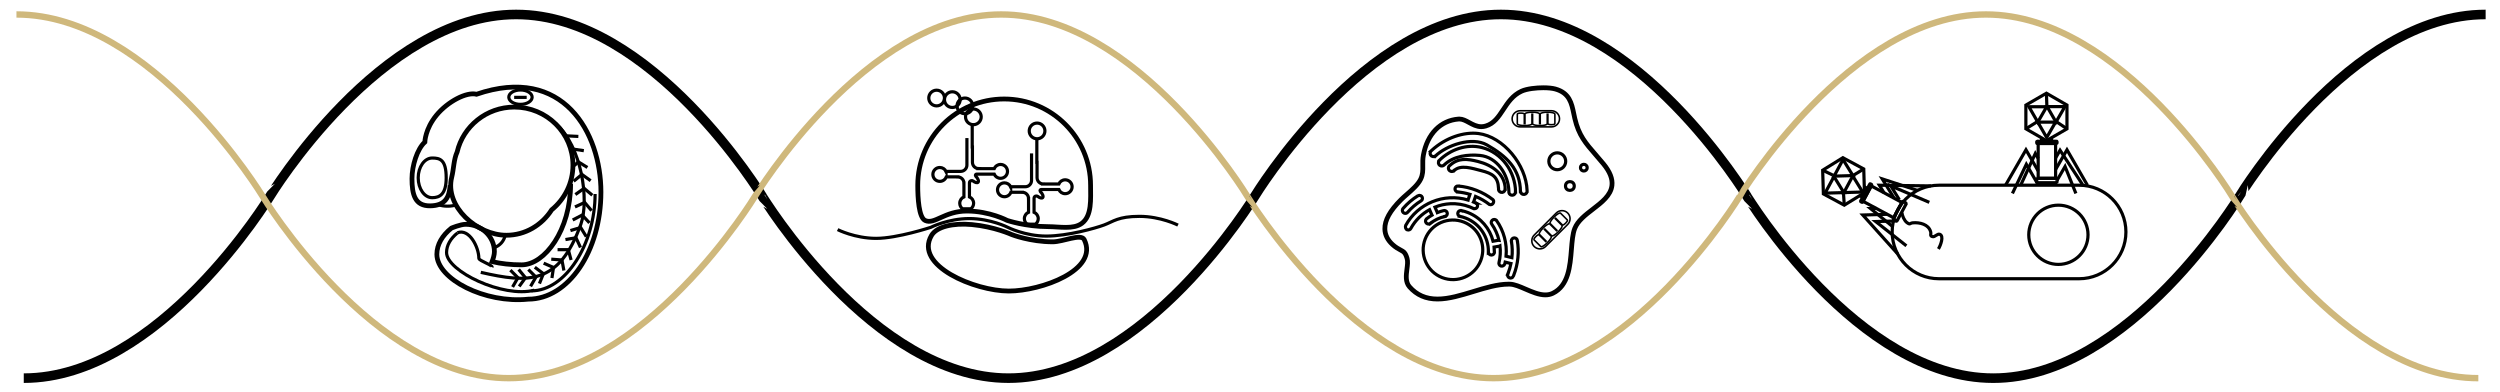 <?xml version="1.0" encoding="utf-8"?>
<!-- Generator: Adobe Illustrator 16.0.4, SVG Export Plug-In . SVG Version: 6.00 Build 0)  -->
<!DOCTYPE svg PUBLIC "-//W3C//DTD SVG 1.1//EN" "http://www.w3.org/Graphics/SVG/1.1/DTD/svg11.dtd">
<svg version="1.1" id="Layer_1" xmlns="http://www.w3.org/2000/svg" xmlns:xlink="http://www.w3.org/1999/xlink" x="0px" y="0px"
	 width="626.891px" height="98.319px" viewBox="0 0 626.891 98.319" enable-background="new 0 0 626.891 98.319"
	 xml:space="preserve">
<path fill="none" stroke="#000000" stroke-width="2.401" stroke-miterlimit="10" d="M5.958,94.823
	c34.094,0,61.731-45.597,61.731-45.597c0.001,0,27.641-45.598,61.734-45.598c34.095,0,61.732,45.598,61.732,45.598
	c0.003,0,27.639,45.597,61.736,45.597c34.094,0,61.731-45.597,61.731-45.597s27.64-45.598,61.734-45.598
	c34.094,0,61.732,45.598,61.732,45.598c0.001,0,27.641,45.599,61.733,45.599c34.095,0,61.732-45.599,61.732-45.599
	S589.195,3.628,623.29,3.628"/>
<path fill="none" stroke="#CFB87C" stroke-width="1.601" stroke-miterlimit="10" d="M4.124,3.628
	c34.095,0,61.733,45.598,61.733,45.598s27.639,45.597,61.734,45.597c34.094,0,61.731-45.597,61.731-45.597
	c0.001,0,27.641-45.598,61.735-45.598s61.731,45.598,61.731,45.598c0.002,0,27.641,45.597,61.735,45.597
	s61.732-45.597,61.732-45.597S463.895,3.628,497.99,3.628s61.732,45.598,61.732,45.598c0.004,0,27.641,45.599,61.735,45.599"/>
<path fill="none" stroke="#000000" stroke-width="1.2" stroke-miterlimit="10" d="M242.474,52.921
	c5.668,0,10.087,2.352,10.087,2.352s4.596,1.557,10.263,1.557c2.819,0,6.322,0.765,8.45-0.823c2.564-1.911,2.196-6.103,2.196-9.516
	c0-11.968-9.702-21.669-21.67-21.669s-21.669,9.701-21.669,21.669c0,3.132,0.259,8.056,1.859,8.797
	C234.355,56.384,236.804,52.921,242.474,52.921z"/>
<path fill="none" stroke="#000000" stroke-width="1.2" stroke-miterlimit="10" d="M263.981,60.64
	c-5.667,0-10.263-1.811-10.263-1.811s-4.398-2.005-10.043-2.517c-4.664-0.424-8.787,0.507-10.091,2.721
	c-4.465,7.576,10.897,13.948,19.383,13.948c8.122,0,22.679-5.246,18.906-12.902C271.091,58.495,266.568,60.64,263.981,60.64z"/>
<path fill="none" stroke="#000000" stroke-width="0.8" stroke-miterlimit="10" d="M210.042,57.577c0,0,4.322,2.196,9.654,2.196
	c5.332,0,13.708-2.769,13.708-2.769s4.322-2.196,9.655-2.196c5.331,0,9.652,2.196,9.652,2.196s4.323,2.195,9.654,2.195
	c5.332,0,12.296-1.967,14.511-2.79c2.284-0.85,3.52-2.155,8.853-2.155s9.654,2.195,9.654,2.195"/>
<path fill="none" stroke="#000000" stroke-width="0.8" stroke-miterlimit="10" d="M242.46,34.617v2.235V41.4
	c0,0.862-0.699,1.573-1.562,1.573h-3.672v0.003c-0.283-0.577-0.875-0.977-1.562-0.977c-0.961,0-1.739,0.778-1.739,1.739
	s0.778,1.739,1.739,1.739c0.743,0,1.375-0.466,1.625-1.121h2.859v0.005c0.862,0,1.562,0.7,1.562,1.562h0.001v3.448
	c-0.616,0.269-1.047,0.882-1.047,1.596c0,0.569,0.274,1.073,0.698,1.392h2.081c0.424-0.318,0.699-0.822,0.699-1.392
	c0-0.714-0.432-1.327-1.048-1.596v-3.546c0-0.29,0.235-0.524,0.524-0.524c0.126,0,0.254-0.02,0.345,0.056
	c0.527,0.417,1.063,0.576,1.286,0.353c0.268-0.268-0.011-0.979-0.621-1.588c-0.034-0.043-0.04-0.107-0.04-0.166
	c0-0.14,0.136-0.292,0.275-0.292h4.438c0.268,0.617,0.882,1.048,1.596,1.048c0.961,0,1.74-0.778,1.74-1.739s-0.779-1.739-1.74-1.739
	c-0.714,0-1.328,0.431-1.596,1.049h-3.876l0.001-0.002c-0.873,0-1.582-0.713-1.582-1.592v0.001v-3.838h-0.055v-5.906"/>
<path fill="none" stroke="#000000" stroke-width="0.8" stroke-miterlimit="10" d="M258.666,38.47v2.236v4.547
	c0,0.862-0.698,1.573-1.562,1.573h-3.673v0.006c-0.281-0.578-0.874-0.979-1.561-0.979c-0.961,0-1.739,0.779-1.739,1.739
	c0,0.961,0.778,1.739,1.739,1.739c0.742,0,1.375-0.466,1.624-1.121h2.857v0.005c0.863,0,1.562,0.699,1.562,1.562h0.001v3.449
	c-0.616,0.267-1.047,0.881-1.047,1.596c0,0.569,0.275,1.073,0.698,1.39h2.082c0.423-0.316,0.698-0.82,0.698-1.39
	c0-0.715-0.432-1.329-1.048-1.596v-3.548c0-0.287,0.235-0.523,0.525-0.523c0.125,0,0.254-0.02,0.344,0.055
	c0.527,0.419,1.063,0.577,1.287,0.354c0.267-0.267-0.011-0.977-0.622-1.587c-0.033-0.044-0.04-0.107-0.04-0.166
	c0-0.141,0.137-0.292,0.276-0.292h4.438c0.267,0.617,0.881,1.048,1.595,1.048c0.961,0,1.74-0.779,1.74-1.74
	c0-0.959-0.779-1.739-1.74-1.739c-0.714,0-1.328,0.432-1.595,1.049h-3.877l0.001-0.002c-0.873,0-1.581-0.713-1.581-1.591v0.001
	v-3.838h-0.056v-5.908"/>
<g>
	<circle fill="none" stroke="#000000" stroke-width="0.8" stroke-miterlimit="10" cx="244.077" cy="29.298" r="1.967"/>
	<circle fill="none" stroke="#000000" stroke-width="0.8" stroke-miterlimit="10" cx="241.953" cy="26.551" r="1.968"/>
	<circle fill="none" stroke="#000000" stroke-width="0.8" stroke-miterlimit="10" cx="238.799" cy="24.982" r="1.968"/>
	<circle fill="none" stroke="#000000" stroke-width="0.8" stroke-miterlimit="10" cx="234.864" cy="24.583" r="1.968"/>
</g>
<circle fill="none" stroke="#000000" stroke-width="0.8" stroke-miterlimit="10" cx="260.052" cy="32.831" r="1.968"/>
<path fill="none" stroke="#000000" stroke-width="1.2" stroke-miterlimit="10" d="M360.462,74.986
	c-2.917,0-5.217-1.006-7.028-3.072c-1.053-1.202-0.832-2.909-0.637-4.415c0.129-0.997,0.25-1.941,0.043-2.667
	c-0.423-1.488-0.843-1.715-1.68-2.161c-0.527-0.282-1.181-0.633-1.968-1.348c-1.249-1.138-1.9-2.45-1.932-3.902
	c-0.051-2.179,1.273-4.578,4.045-7.336c0.457-0.455,0.977-0.908,1.524-1.389c1.28-1.12,2.733-2.393,3.399-3.742
	c0.58-1.173,0.563-2.225,0.545-3.442c-0.012-0.826-0.024-1.68,0.151-2.629c0.982-5.309,4.283-8.686,8.831-9.032
	c0.06-0.006,0.119-0.007,0.181-0.007c0.833,0,1.613,0.426,2.44,0.878c0.939,0.513,1.91,1.043,3.064,1.043
	c0.369,0,0.73-0.053,1.105-0.163c2.092-0.611,3.212-2.31,4.396-4.109c1.167-1.77,2.372-3.599,4.576-4.621
	c1.383-0.641,3.809-0.868,5.465-0.868c1.21,0,2.272,0.109,2.995,0.307c3.571,0.981,4.1,3.521,4.66,6.21
	c0.081,0.389,0.164,0.789,0.259,1.2c0.973,4.203,2.739,6.229,5.187,9.035c0.635,0.728,1.292,1.48,1.995,2.339
	c1.623,1.984,2.32,3.754,2.128,5.409c-0.287,2.497-2.562,4.243-4.759,5.931c-1.877,1.442-3.818,2.933-4.571,4.855
	c-0.514,1.315-0.667,3.219-0.83,5.235c-0.342,4.262-0.732,9.092-4.659,11.01c-0.56,0.272-1.193,0.411-1.881,0.411
	c-1.607,0-3.317-0.739-4.971-1.453c-1.433-0.62-2.786-1.205-3.891-1.237c-0.117-0.004-0.235-0.005-0.354-0.005
	c-2.785,0-5.883,0.947-8.878,1.863C366.408,74.034,363.296,74.986,360.462,74.986z"/>
<g>
	<g>
		<path fill="none" stroke="#000000" stroke-width="0.8" stroke-miterlimit="10" d="M355.592,49.083
			c0.183-0.1,0.41-0.119,0.624-0.037c0.383,0.151,0.573,0.586,0.421,0.97c-0.059,0.15-0.16,0.273-0.285,0.352l-0.01-0.012
			c-1.243,0.774-2.377,1.735-3.358,2.86l0,0c-0.197,0.255-0.55,0.359-0.862,0.236c-0.385-0.15-0.573-0.584-0.424-0.97
			c0.035-0.084,0.081-0.159,0.137-0.224c1.094-1.259,2.358-2.327,3.745-3.189"/>
		<g>
			<path fill="none" stroke="#000000" stroke-width="0.8" stroke-miterlimit="10" d="M374.061,56.187l0.002,0.001
				c0.856,1.232,1.474,2.616,1.824,4.072c-0.076-0.009-0.153-0.012-0.234,0.002l-1.252,0.223c-0.8-3.164-3.058-5.911-6.329-7.195
				c-0.496-0.192-0.999-0.345-1.502-0.461l-0.004,0.013c-0.386-0.15-0.818,0.04-0.971,0.424c-0.147,0.385,0.042,0.816,0.425,0.969
				l-0.003,0.006c0.509,0.102,1.013,0.247,1.51,0.443c3.566,1.396,5.737,4.824,5.7,8.442c0,0,0.014-0.013,0.013,0.075
				c-0.003,0.302,0.178,0.588,0.476,0.705c0.385,0.147,0.818-0.041,0.97-0.424c0.027-0.075,0.043-0.147,0.049-0.221
				c0.005-0.062-0.001-0.124-0.012-0.182l-0.001-0.001c0.004-0.377-0.024-0.75-0.062-1.122l1.257-0.221
				c0.077-0.017,0.149-0.045,0.217-0.08c0.159,1.378,0.087,2.797-0.257,4.199l0.027-0.127c-0.15,0.387,0.038,0.82,0.424,0.97
				c0.385,0.15,0.855-0.121,1.006-0.504c0.038-0.157,0.068-0.312,0.1-0.467l1.363,0.344c0.028,0.008,0.059,0.008,0.085,0.013
				c-0.167,0.803-0.396,1.605-0.707,2.396c-0.028,0.075-0.06,0.153-0.091,0.228h0.004c-0.15,0.385,0.038,0.817,0.423,0.969
				c0.382,0.151,0.815-0.038,0.969-0.424l-0.002-0.001c0.029-0.075,0.061-0.151,0.089-0.225c1.13-2.891,1.387-5.902,0.901-8.753
				h0.002c-0.045-0.247-0.215-0.467-0.466-0.564c-0.384-0.152-0.815,0.037-0.969,0.425c-0.051,0.136-0.062,0.278-0.035,0.416
				l-0.002,0.001c0.226,1.325,0.268,2.691,0.122,4.062l-1.407-0.356c-0.02-0.006-0.039-0.005-0.06-0.009
				c0.29-3.19-0.577-6.347-2.365-8.913h-0.002c-0.079-0.11-0.193-0.198-0.33-0.25c-0.384-0.152-0.815,0.038-0.966,0.424
				C373.898,55.741,373.932,55.993,374.061,56.187z"/>
			<path fill="none" stroke="#000000" stroke-width="0.8" stroke-miterlimit="10" d="M370.042,50.887
				c0.02,0.007,0.037,0.019,0.055,0.03c0,0,0.001,0,0.004,0L370.042,50.887z"/>
			<path fill="none" stroke="#000000" stroke-width="0.8" stroke-miterlimit="10" d="M352.481,56.536
				c-0.152,0.384-0.005,0.936,0.379,1.085c0.385,0.148,0.815-0.04,0.971-0.424l-0.054,0.081c1.114-2.034,2.765-3.64,4.697-4.707
				l0.577,1.318c0.009,0.021,0.02,0.037,0.029,0.055c-0.495,0.281-0.971,0.604-1.417,0.967c-0.064,0.066-0.118,0.148-0.153,0.242
				c-0.151,0.386,0.037,0.817,0.423,0.969c0.257,0.103,0.538,0.052,0.74-0.111l0.001,0.004c1.071-0.851,2.322-1.443,3.654-1.739
				l-0.003-0.011c0.239-0.048,0.453-0.215,0.546-0.46c0.151-0.383-0.038-0.818-0.423-0.966c-0.189-0.078-0.395-0.067-0.569,0.009
				l0.025-0.008c-0.507,0.118-1,0.274-1.479,0.464c-0.001-0.004-0.003-0.008-0.003-0.01l-0.597-1.362
				c1.216-0.486,2.515-0.774,3.84-0.842c1.639-0.082,3.321,0.173,4.948,0.81c0.301,0.117,0.592,0.244,0.877,0.383l0.005-0.003
				c0.385,0.149,0.817-0.039,0.968-0.425c0.143-0.365-0.021-0.77-0.367-0.937c-0.19-0.093-0.392-0.177-0.591-0.259
				c0.026-0.046,0.05-0.094,0.069-0.146l0.429-1.267c1.279,0.533,2.456,1.219,3.497,2.038c0.385,0.151,0.82-0.039,0.969-0.422
				c0.115-0.298,0.117-0.596-0.103-0.799c-1.221-0.951-2.601-1.745-4.12-2.339c-1.521-0.598-3.081-0.951-4.631-1.08l0.002-0.011
				c-0.306-0.006-0.596,0.177-0.713,0.478c-0.148,0.382,0.04,0.815,0.426,0.964c0.057,0.024,0.119,0.039,0.181,0.046l-0.002,0.016
				c1.031,0.087,2.067,0.285,3.091,0.597l-0.44,1.297c-0.014,0.04-0.023,0.083-0.03,0.125
				C362.048,48.318,355.514,51.018,352.481,56.536z"/>
		</g>
	</g>
	<path fill="none" stroke="#000000" stroke-width="0.8" stroke-miterlimit="10" d="M357.381,59.921
		c1.504-3.844,5.837-5.738,9.679-4.234c0.864,0.339,1.629,0.819,2.28,1.404c2.244,2.022,3.121,5.297,1.954,8.276
		c-1.503,3.844-5.835,5.738-9.678,4.234C357.772,68.099,355.876,63.763,357.381,59.921z"/>
</g>
<g>
	<path fill="none" stroke="#000000" stroke-width="0.4" stroke-miterlimit="10" d="M391.312,53.449
		c-0.18-0.178-0.905,0.26-1.621,0.974c-0.717,0.717-1.153,1.443-0.976,1.623l1.728,1.728c-0.014,0.021-0.094,0.102-0.115,0.115
		l-1.729-1.727c-0.178-0.179-0.904,0.26-1.621,0.975c-0.716,0.714-1.153,1.442-0.975,1.62l1.727,1.728
		c-0.014,0.022-0.094,0.104-0.116,0.118l-1.728-1.729l0,0l0,0c-0.089-0.089-0.439,0.117-0.782,0.46
		c-0.342,0.342-0.548,0.691-0.458,0.781l0,0l0,0l1.732,1.73c0.178,0.18,0.906-0.259,1.621-0.974
		c0.717-0.716,1.153-1.442,0.977-1.622l-1.729-1.729c0.015-0.02,0.094-0.101,0.117-0.115l1.727,1.729
		c0.178,0.177,0.906-0.262,1.621-0.976c0.717-0.716,1.153-1.441,0.975-1.622l-1.728-1.728c0.015-0.021,0.096-0.102,0.115-0.115
		l1.729,1.728l0,0l0,0c0.09,0.088,0.439-0.115,0.782-0.458c0.344-0.344,0.547-0.692,0.457-0.784l0,0l0,0L391.312,53.449z"/>
	<path fill="none" stroke="#000000" stroke-width="0.4" stroke-miterlimit="10" d="M393.111,53.411
		c0.791,0.791,0.789,2.075,0,2.866l-5.538,5.537c-0.791,0.792-2.075,0.792-2.867,0l0,0c-0.792-0.792-0.792-2.076,0-2.867
		l5.537-5.536C391.034,52.619,392.318,52.619,393.111,53.411L393.111,53.411z"/>
</g>
<circle fill="none" stroke="#000000" stroke-width="0.8" stroke-miterlimit="10" cx="393.657" cy="46.64" r="1.096"/>
<circle fill="none" stroke="#000000" stroke-width="0.8" stroke-miterlimit="10" cx="397.156" cy="42.042" r="0.834"/>
<g>
	<path fill="none" stroke="#000000" stroke-width="0.8" stroke-miterlimit="10" d="M363.221,41.956
		c-0.113,0.447,0.159,0.901,0.606,1.014c0.275,0.071,0.557-0.009,0.757-0.188l0.018,0.019c1.652-1.606,4.604-0.57,6.834-0.008
		c2.837,0.714,4.218,1.562,4.329,4.467c-0.081,0.429,0.183,0.854,0.612,0.961c0.447,0.114,0.899-0.157,1.013-0.605
		c0.017-0.068,0.021-0.139,0.022-0.207l0.03,0.002c-0.045-3.735-3.198-6-6.821-6.915c-2.715-0.683-4.939-0.945-6.995,0.938
		C363.433,41.54,363.281,41.723,363.221,41.956z"/>
	<path fill="none" stroke="#000000" stroke-width="0.8" stroke-miterlimit="10" d="M360.717,40.582
		c-0.112,0.445,0.159,0.899,0.606,1.011c0.301,0.077,0.602-0.023,0.803-0.231c2.407-2.307,6.069-2.661,8.99-2.384
		c4.271,0.408,7.117,4.739,7.248,9.01c-0.07,0.422,0.191,0.835,0.614,0.941c0.447,0.111,0.9-0.159,1.015-0.605
		c0.013-0.061,0.021-0.121,0.021-0.183l0.024,0.001c-0.062-5.101-3.485-9.899-8.436-11.146c-3.82-0.961-7.866,0.468-10.694,3.217
		l0.009,0.009C360.825,40.321,360.753,40.441,360.717,40.582z"/>
	<path fill="none" stroke="#000000" stroke-width="0.8" stroke-miterlimit="10" d="M358.69,38.002l0.028,0.027
		c-0.033,0.063-0.066,0.13-0.084,0.205c-0.113,0.446,0.157,0.899,0.606,1.012c0.205,0.054,0.413,0.02,0.591-0.074l0.024,0.026
		c2.9-2.822,9.274-4.993,13.007-2.854c4.959,2.841,8.336,6.017,8.403,11.723l0.021,0.002c0.059,0.311,0.288,0.577,0.616,0.659
		c0.445,0.111,0.9-0.159,1.011-0.604c0.007-0.027,0.01-0.051,0.014-0.075l0.006-0.001c0.002-0.015-0.001-0.029-0.001-0.043
		c0.01-0.082,0.006-0.161-0.007-0.237c-0.201-6.345-5.903-13.507-12.229-14.29c-3.551-0.438-8.193,0.986-11.76,4.298
		c-0.037,0.028-0.07,0.062-0.104,0.094C358.787,37.917,358.74,37.958,358.69,38.002z"/>
</g>
<g>
	<path fill="none" stroke="#000000" stroke-width="0.4" stroke-miterlimit="10" d="M380.475,31.036
		c0,0.251,0.823,0.458,1.837,0.458c1.011,0,1.835-0.207,1.835-0.458v-2.443c0.025-0.005,0.139-0.005,0.164,0v2.443
		c0,0.251,0.822,0.458,1.835,0.458c1.012,0,1.836-0.207,1.836-0.458v-2.443c0.025-0.005,0.139-0.005,0.164,0v2.443l0,0l0,0
		c0.002,0.126,0.394,0.229,0.878,0.229s0.875-0.103,0.875-0.229l0,0l0,0v-2.448c0-0.253-0.823-0.458-1.835-0.458
		c-1.013,0-1.835,0.205-1.835,0.456v2.444c-0.026,0.006-0.139,0.006-0.164,0v-2.444c0-0.251-0.824-0.456-1.835-0.456
		c-1.014,0-1.836,0.205-1.836,0.456v2.444c-0.026,0.006-0.141,0.006-0.165,0v-2.442l0,0l0,0c0-0.127-0.394-0.229-0.877-0.229
		c-0.484,0-0.877,0.103-0.877,0.229l0,0l0,0V31.036z"/>
	<path fill="none" stroke="#000000" stroke-width="0.4" stroke-miterlimit="10" d="M379.175,29.792
		c0-1.12,0.909-2.027,2.027-2.027h7.831c1.119,0,2.027,0.907,2.027,2.027l0,0c0,1.12-0.908,2.027-2.027,2.027h-7.831
		C380.084,31.819,379.175,30.912,379.175,29.792L379.175,29.792z"/>
</g>
<circle fill="none" stroke="#000000" stroke-width="0.8" stroke-miterlimit="10" cx="390.495" cy="40.441" r="2.114"/>
<g>
	<path fill="none" stroke="#000000" stroke-width="0.8" stroke-miterlimit="10" d="M120.562,68.29
		c11.896,2.729,19.597,3.217,25.085-12.043c2.169-6.029,0.214-19.505-6.225-25.201"/>
	<path fill="none" stroke="#000000" stroke-width="1.2" stroke-miterlimit="10" d="M143.672,41.401
		c0-8.037-6.587-14.552-14.712-14.552c-6.981,0-12.824,4.813-14.331,11.266c-0.87,1.911-0.815,4.12-1.358,6.32
		c-1.81,7.337,6.336,14.553,13.719,14.553c4.716,0,8.875-2.525,11.344-6.37C141.594,49.949,143.672,45.917,143.672,41.401z"/>
	<path fill="none" stroke="#000000" stroke-width="0.8" stroke-miterlimit="10" d="M126.686,58.982
		c-0.291,1.476-1.373,2.667-2.786,3.112"/>
	
		<ellipse fill="none" stroke="#000000" stroke-width="0.8" stroke-miterlimit="10" cx="130.51" cy="24.366" rx="2.925" ry="1.804"/>
	<path fill="none" stroke="#000000" stroke-width="1.2" stroke-miterlimit="10" d="M112.876,46.457
		c-0.209,2.959-1.154,5.102-5,5.161c-3.886,0.061-4.568-2.922-4.568-6.825c0-3.215,1.269-7.384,3.222-9.164
		c0,0,0.073-3.295,2.917-6.743c2.844-3.446,7.565-5.893,10.045-5.252c21.742-7.447,31.199,9.699,31.199,24.528
		c0,14.833-8.163,26.855-18.232,26.855c-10.822,1.144-22.911-5.038-22.911-11.25c0-2.45,1.353-4.719,3.648-6.566
		c0,0,2.258-0.954,3.567-0.954c3.984,0,7.214,3.066,7.214,6.851c0,0.813-0.311,1.786-0.585,2.511
		c2.209,0.512,4.731,0.802,7.41,0.802c5.799,0,12.285-8.692,12.285-20.326"/>
	<path fill="none" stroke="#000000" stroke-width="0.8" stroke-miterlimit="10" d="M104.867,44.597
		c0,2.746,1.572,4.973,3.51,4.973s3.51-0.917,3.51-4.973c0-4.583-1.572-4.972-3.51-4.972S104.867,41.851,104.867,44.597z"/>
	<path fill="none" stroke="#000000" stroke-width="0.8" stroke-miterlimit="10" d="M114.34,51.383
		c-0.54,0.194-1.287,0.316-2.114,0.316c-0.822,0-1.565-0.12-2.103-0.312"/>
	<polyline fill="none" stroke="#000000" stroke-width="0.8" stroke-miterlimit="10" points="127.976,67.738 129.874,69.634 
		128.531,71.959 	"/>
	<polyline fill="none" stroke="#000000" stroke-width="0.8" stroke-miterlimit="10" points="130.059,67.568 131.757,69.647 
		130.188,71.826 	"/>
	<polyline fill="none" stroke="#000000" stroke-width="0.8" stroke-miterlimit="10" points="142.236,34.418 142.345,34.078 
		145.027,34.211 	"/>
	<polyline fill="none" stroke="#000000" stroke-width="0.8" stroke-miterlimit="10" points="143.339,38.316 143.745,37.388 
		146.399,37.786 	"/>
	<polyline fill="none" stroke="#000000" stroke-width="0.8" stroke-miterlimit="10" points="144.011,41.527 145.015,40.583 
		147.297,41.995 	"/>
	<polyline fill="none" stroke="#000000" stroke-width="0.8" stroke-miterlimit="10" points="143.849,45.44 145.928,43.745 
		148.105,45.313 	"/>
	<polyline fill="none" stroke="#000000" stroke-width="0.8" stroke-miterlimit="10" points="144.274,48.779 146.466,47.23 
		148.53,48.947 	"/>
	<polyline fill="none" stroke="#000000" stroke-width="0.8" stroke-miterlimit="10" points="144.179,51.895 146.611,50.764 
		148.335,52.821 	"/>
	<polyline fill="none" stroke="#000000" stroke-width="0.8" stroke-miterlimit="10" points="143.612,55.166 145.987,53.918 
		147.808,55.89 	"/>
	<polyline fill="none" stroke="#000000" stroke-width="0.8" stroke-miterlimit="10" points="143.037,57.815 145.609,57.049 
		147.016,59.336 	"/>
	<polyline fill="none" stroke="#000000" stroke-width="0.8" stroke-miterlimit="10" points="141.786,60.073 144.431,59.614 
		145.558,62.05 	"/>
	<polyline fill="none" stroke="#000000" stroke-width="0.8" stroke-miterlimit="10" points="139.814,62.612 142.499,62.604 
		143.2,65.195 	"/>
	<polyline fill="none" stroke="#000000" stroke-width="0.8" stroke-miterlimit="10" points="138.231,64.987 140.906,65.194 
		141.399,67.832 	"/>
	<polyline fill="none" stroke="#000000" stroke-width="0.8" stroke-miterlimit="10" points="136.327,66 138.79,67.066 
		138.399,69.719 	"/>
	<polyline fill="none" stroke="#000000" stroke-width="0.8" stroke-miterlimit="10" points="134.103,67.016 136.256,68.618 
		135.266,71.112 	"/>
	<polyline fill="none" stroke="#000000" stroke-width="0.8" stroke-miterlimit="10" points="132.486,67.585 134.383,69.484 
		133.041,71.807 	"/>
	<path fill="none" stroke="#000000" stroke-width="0.8" stroke-miterlimit="10" d="M134.017,72.764
		c-7.893,2.05-22.039-4.777-22.039-9.433c0-1.838,1.014-3.538,2.733-4.922"/>
	<path fill="none" stroke="#000000" stroke-width="0.8" stroke-miterlimit="10" d="M114.691,58.376
		c2.946-1.176,5.383,3.565,5.383,6.401c0,0.61,3.523,1.694,3.317,2.238"/>
	<path fill="none" stroke="#000000" stroke-width="0.8" stroke-miterlimit="10" d="M149.226,48.653
		c0,12.557-7.445,24.279-15.97,24.279"/>
	
		<line fill="none" stroke="#000000" stroke-width="0.8" stroke-miterlimit="10" x1="128.929" y1="24.415" x2="132.07" y2="24.415"/>
</g>
<g>
	<polygon fill="none" stroke="#000000" stroke-width="0.8" stroke-miterlimit="10" points="462.361,48.292 457.642,48.432 
		459.88,44.276 	"/>
	
		<line fill="none" stroke="#000000" stroke-width="0.8" stroke-miterlimit="10" x1="462.255" y1="48.265" x2="462.463" y2="51.445"/>
	
		<line fill="none" stroke="#000000" stroke-width="0.8" stroke-miterlimit="10" x1="459.633" y1="43.935" x2="457.047" y2="42.678"/>
	<g>
		<path fill="none" stroke="#000000" stroke-width="0.8" stroke-miterlimit="10" d="M521.364,46.446h-35.167
			c-6.476,0-11.724,5.247-11.724,11.722c0,6.476,5.248,11.725,11.724,11.725h35.168c6.475,0,11.724-5.249,11.724-11.725
			C533.088,51.693,527.839,46.446,521.364,46.446z"/>
		<polygon fill="none" stroke="#000000" stroke-width="0.8" stroke-miterlimit="10" points="508,26.352 513.152,23.377 
			518.305,26.352 518.305,32.301 513.152,35.275 508,32.301 		"/>
		<polygon fill="none" stroke="#000000" stroke-width="0.8" stroke-miterlimit="10" points="510.99,30.624 508.759,26.761 
			513.218,26.761 		"/>
		<polygon fill="none" stroke="#000000" stroke-width="0.8" stroke-miterlimit="10" points="515.554,30.6 513.324,26.737 
			517.784,26.737 		"/>
		<polygon fill="none" stroke="#000000" stroke-width="0.8" stroke-miterlimit="10" points="515.449,30.624 513.218,34.485 
			510.99,30.624 		"/>
		
			<line fill="none" stroke="#000000" stroke-width="0.8" stroke-miterlimit="10" x1="510.701" y1="30.612" x2="508" y2="32.301"/>
		
			<line fill="none" stroke="#000000" stroke-width="0.8" stroke-miterlimit="10" x1="513.271" y1="26.761" x2="513.152" y2="23.377"/>
		
			<line fill="none" stroke="#000000" stroke-width="0.8" stroke-miterlimit="10" x1="515.789" y1="30.612" x2="518.305" y2="32.301"/>
		
			<line fill="none" stroke="#000000" stroke-width="0.8" stroke-miterlimit="10" x1="511.929" y1="34.57" x2="511.929" y2="35.425"/>
		
			<line fill="none" stroke="#000000" stroke-width="0.8" stroke-miterlimit="10" x1="514.434" y1="34.573" x2="514.434" y2="35.428"/>
		<path fill="none" stroke="#000000" stroke-width="0.8" stroke-miterlimit="10" d="M515.457,44.419
			c0,0.161-0.132,0.291-0.292,0.291h-3.788c-0.16,0-0.29-0.13-0.29-0.291v-8.158c0-0.16,0.13-0.291,0.29-0.291h3.788
			c0.16,0,0.292,0.13,0.292,0.291V44.419z"/>
		<path fill="none" stroke="#000000" stroke-width="0.8" stroke-miterlimit="10" d="M515.82,35.701
			c0,0.151-0.033,0.273-0.073,0.273h-4.953c-0.039,0-0.072-0.123-0.072-0.273l0,0c0-0.152,0.033-0.276,0.072-0.276h4.953
			C515.787,35.425,515.82,35.548,515.82,35.701L515.82,35.701z"/>
		<path fill="none" stroke="#000000" stroke-width="0.8" stroke-miterlimit="10" d="M515.82,45.267
			c0,0.305-0.033,0.553-0.073,0.553h-4.953c-0.039,0-0.072-0.248-0.072-0.553l0,0c0-0.308,0.033-0.557,0.072-0.557h4.953
			C515.787,44.71,515.82,44.959,515.82,45.267L515.82,45.267z"/>
		<polyline fill="none" stroke="#000000" stroke-width="0.8" stroke-miterlimit="10" points="504.628,48.508 508.116,41.194 
			510.791,45.827 		"/>
		<polyline fill="none" stroke="#000000" stroke-width="0.8" stroke-miterlimit="10" points="515.802,45.254 517.827,41.748 
			520.542,48.508 		"/>
		<polyline fill="none" stroke="#000000" stroke-width="0.8" stroke-miterlimit="10" points="515.457,39.613 516.573,37.677 
			522.213,46.289 		"/>
		<polyline fill="none" stroke="#000000" stroke-width="0.8" stroke-miterlimit="10" points="506.772,46.289 510.373,38.49 
			511.086,39.724 		"/>
		<polyline fill="none" stroke="#000000" stroke-width="0.8" stroke-miterlimit="10" points="502.899,46.446 508.026,37.566 
			511.086,42.867 		"/>
		<polyline fill="none" stroke="#000000" stroke-width="0.8" stroke-miterlimit="10" points="515.457,42.504 518.307,37.566 
			523.433,46.446 		"/>
		<polygon fill="none" stroke="#000000" stroke-width="0.8" stroke-miterlimit="10" points="457.224,48.625 457.047,42.678 
			462.109,39.55 467.347,42.372 467.523,48.318 462.463,51.445 		"/>
		<polygon fill="none" stroke="#000000" stroke-width="0.8" stroke-miterlimit="10" points="464.628,44.026 459.91,44.167 
			462.148,40.01 		"/>
		<polygon fill="none" stroke="#000000" stroke-width="0.8" stroke-miterlimit="10" points="464.598,44.135 467.078,48.152 
			462.361,48.292 		"/>
		
			<line fill="none" stroke="#000000" stroke-width="0.8" stroke-miterlimit="10" x1="464.628" y1="44.026" x2="467.347" y2="42.372"/>
		
			<line fill="none" stroke="#000000" stroke-width="0.8" stroke-miterlimit="10" x1="466.323" y1="49.061" x2="467.076" y2="49.465"/>
		
			<line fill="none" stroke="#000000" stroke-width="0.8" stroke-miterlimit="10" x1="467.512" y1="46.856" x2="468.265" y2="47.262"/>
		<path fill="none" stroke="#000000" stroke-width="0.8" stroke-miterlimit="10" d="M476.667,50.624
			c0.141,0.077,0.194,0.254,0.117,0.396l-1.795,3.335c-0.076,0.142-0.252,0.193-0.395,0.118l-7.183-3.867
			c-0.141-0.076-0.195-0.253-0.118-0.394l1.795-3.336c0.076-0.141,0.254-0.194,0.395-0.118L476.667,50.624z"/>
		<path fill="none" stroke="#000000" stroke-width="0.8" stroke-miterlimit="10" d="M469.163,46.17
			c0.133,0.071,0.225,0.159,0.207,0.194l-2.349,4.36c-0.02,0.036-0.144,0.005-0.276-0.065l0,0c-0.133-0.071-0.227-0.159-0.208-0.195
			l2.349-4.36C468.904,46.069,469.029,46.099,469.163,46.17L469.163,46.17z"/>
		<path fill="none" stroke="#000000" stroke-width="0.8" stroke-miterlimit="10" d="M477.585,50.706
			c0.269,0.146,0.471,0.292,0.453,0.326l-2.349,4.361c-0.02,0.036-0.252-0.053-0.521-0.198l0,0
			c-0.271-0.146-0.474-0.292-0.455-0.328l2.348-4.361C477.08,50.471,477.315,50.56,477.585,50.706L477.585,50.706z"/>
		<polyline fill="none" stroke="#000000" stroke-width="0.8" stroke-miterlimit="10" points="478.039,61.643 470.347,55.557 
			475.694,55.398 		"/>
		<polyline fill="none" stroke="#000000" stroke-width="0.8" stroke-miterlimit="10" points="476.263,50.063 474.134,46.619 
			483.788,50.74 		"/>
		<polyline fill="none" stroke="#000000" stroke-width="0.8" stroke-miterlimit="10" points="472.434,48.345 471.26,46.445 
			484.199,46.619 		"/>
		<polyline fill="none" stroke="#000000" stroke-width="0.8" stroke-miterlimit="10" points="474.71,56.917 469.036,52.289 
			470.461,52.247 		"/>
		<polyline fill="none" stroke="#000000" stroke-width="0.8" stroke-miterlimit="10" points="475.822,63.626 467.111,53.917 
			473.228,53.736 		"/>
		<polyline fill="none" stroke="#000000" stroke-width="0.8" stroke-miterlimit="10" points="474.98,49.715 471.985,44.865 
			480.822,47.75 		"/>
		<path fill="none" stroke="#000000" stroke-width="0.8" stroke-miterlimit="10" d="M486.063,62.427
			c0.527-0.828,1.507-3.315,0.301-3.692c-0.603-0.151-1.205,0.754-1.733,0.604c-0.828-0.151-0.301-0.604-0.527-1.281
			c-0.527-1.809-2.712-2.336-4.445-2.184c-0.829,0.074-0.603,0.602-1.507-0.077c-0.603-0.451-1.206-1.733-1.206-2.487"/>
		<circle fill="none" stroke="#000000" stroke-width="0.8" stroke-miterlimit="10" cx="516.154" cy="58.875" r="7.429"/>
	</g>
</g>
</svg>

